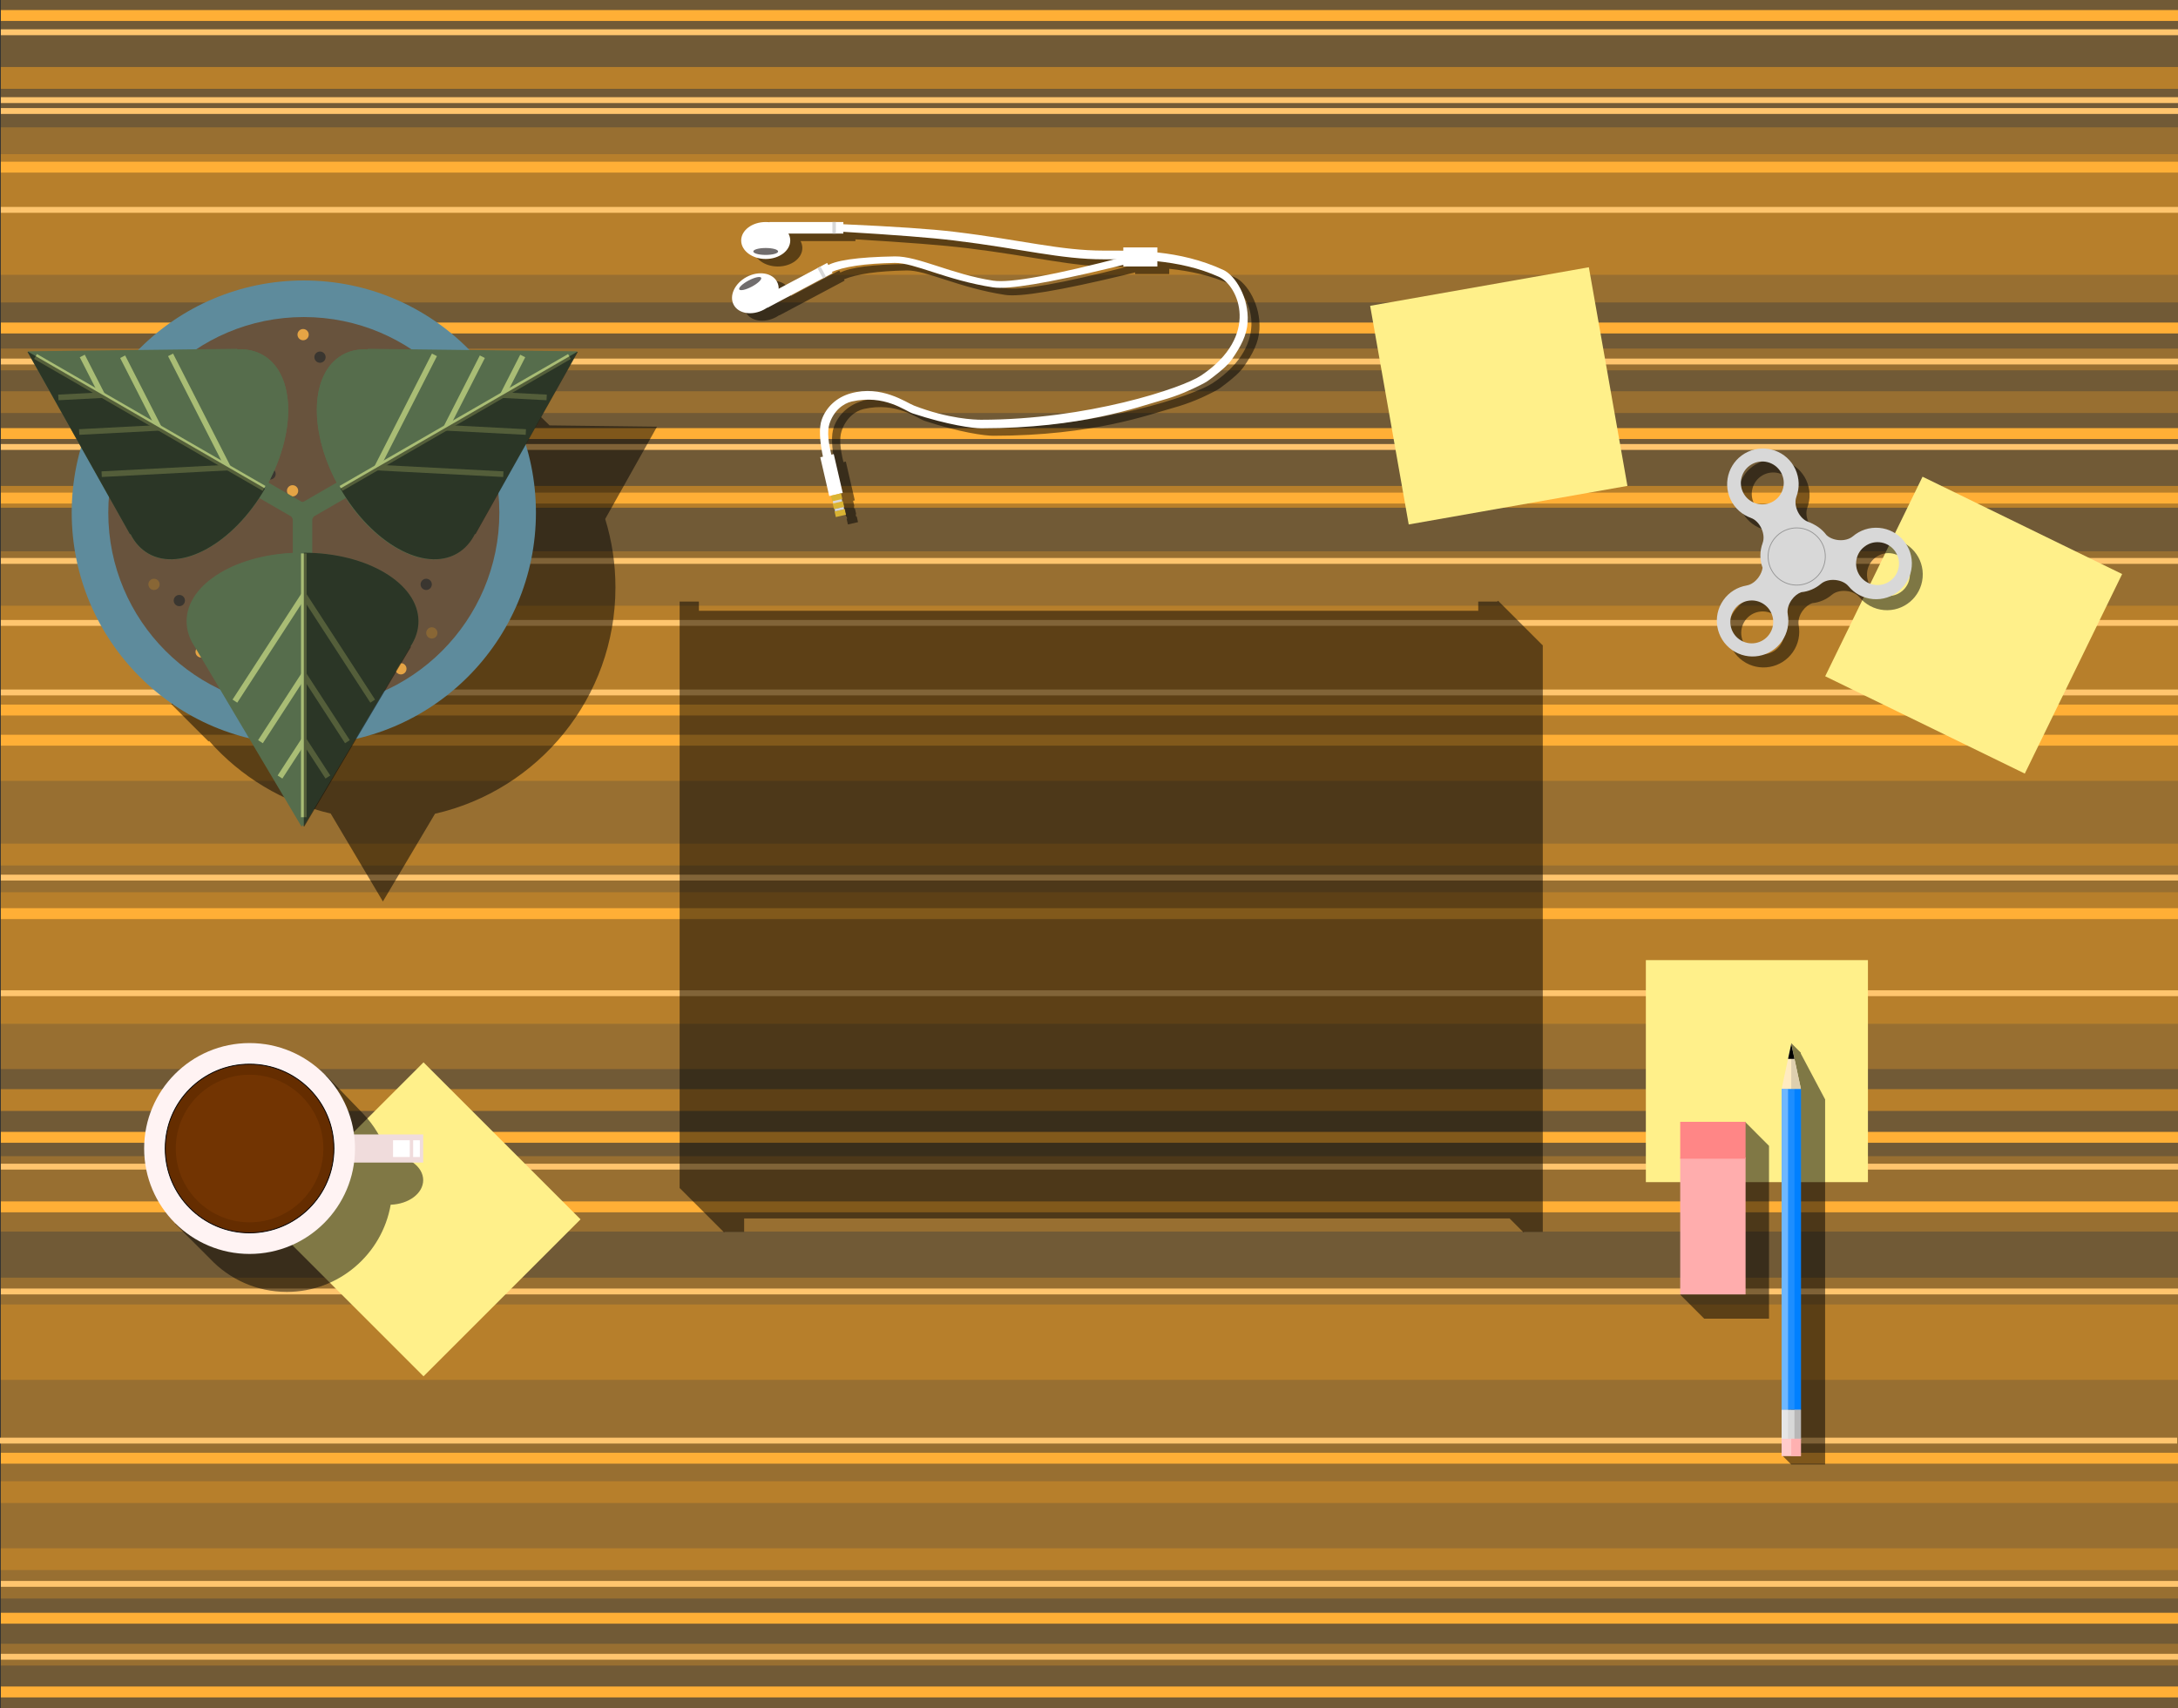 <?xml version="1.0" encoding="UTF-8"?>
<svg width="2599px" height="2039px" viewBox="0 0 2599 2039" version="1.1" xmlns="http://www.w3.org/2000/svg" xmlns:xlink="http://www.w3.org/1999/xlink">
    <rect x="0" y="0" width="2599" height="2039" fill="#333333" stroke="none"/>
    <!-- Generator: Sketch 54.1 (76490) - https://sketchapp.com -->
    <title>Group 15</title>
    <desc>Created with Sketch.</desc>
    <g id="Page-1" stroke="none" stroke-width="1" fill="none" fill-rule="evenodd">
        <g id="Artboard" transform="translate(-91, -291)">
            <g id="Group-15" transform="translate(55, 291)">
                <g id="Group" transform="translate(36, 0)">
                    <rect id="Rectangle" fill="#715A36" x="1" y="0" width="2598" height="2039"></rect>
                    <rect id="Rectangle" fill="#986F31" x="1" y="152" width="2598" height="209"></rect>
                    <rect id="Rectangle" fill="#986F31" x="1" y="1525" width="2598" height="383"></rect>
                    <rect id="Rectangle" fill="#986F31" x="1" y="658" width="2598" height="618"></rect>
                    <rect id="Rectangle" fill="#986F31" x="1" y="1380" width="2598" height="90"></rect>
                    <rect id="Rectangle" fill="#986F31" x="1" y="416" width="2598" height="26"></rect>
                    <rect id="Rectangle" fill="#B77F2B" x="1" y="1007" width="2598" height="26"></rect>
                    <rect id="Rectangle" fill="#B77F2B" x="1" y="580" width="2598" height="26"></rect>
                    <rect id="Rectangle" fill="#B77F2B" x="1" y="1300" width="2598" height="26"></rect>
                    <rect id="Rectangle" fill="#B77F2B" x="1" y="80" width="2598" height="26"></rect>
                    <rect id="Rectangle" fill="#B77F2B" x="1" y="1065" width="2598" height="157"></rect>
                    <rect id="Rectangle" fill="#B77F2B" x="1" y="723" width="2598" height="209"></rect>
                    <rect id="Rectangle" fill="#B77F2B" x="1" y="1557" width="2598" height="90"></rect>
                    <rect id="Rectangle" fill="#B77F2B" x="1" y="184" width="2598" height="144"></rect>
                    <rect id="Rectangle" fill="#B77F2B" x="1" y="1848" width="2598" height="26"></rect>
                    <rect id="Rectangle" fill="#B77F2B" x="1" y="1768" width="2598" height="26"></rect>
                    <rect id="Rectangle" fill="#986F31" x="1" y="467" width="2598" height="26"></rect>
                    <rect id="Rectangle" fill="#986F31" x="1" y="1962" width="2598" height="26"></rect>
                    <rect id="Rectangle" fill="#FFAF36" x="1" y="877" width="2598" height="13"></rect>
                    <rect id="Rectangle" fill="#FFAF36" x="1" y="1925" width="2598" height="13"></rect>
                    <rect id="Rectangle" fill="#FFAF36" x="1" y="2013" width="2598" height="13"></rect>
                    <rect id="Rectangle" fill="#FFAF36" x="1" y="1734" width="2598" height="13"></rect>
                    <rect id="Rectangle" fill="#FFAF36" x="1" y="1351" width="2598" height="13"></rect>
                    <rect id="Rectangle" fill="#FFAF36" x="1" y="841" width="2598" height="13"></rect>
                    <rect id="Rectangle" fill="#FFAF36" x="1" y="588" width="2598" height="13"></rect>
                    <rect id="Rectangle" fill="#FFAF36" x="1" y="193" width="2598" height="13"></rect>
                    <rect id="Rectangle" fill="#FFAF36" x="1" y="12" width="2598" height="13"></rect>
                    <rect id="Rectangle" fill="#FFAF36" x="1" y="385" width="2598" height="13"></rect>
                    <rect id="Rectangle" fill="#FFAF36" x="1" y="511" width="2598" height="13"></rect>
                    <rect id="Rectangle" fill="#FFAF36" x="1" y="1084" width="2598" height="13"></rect>
                    <rect id="Rectangle" fill="#FFAF36" x="1" y="1434" width="2598" height="13"></rect>
                    <rect id="Rectangle" fill="#FFC56E" x="1" y="1182" width="2598" height="7"></rect>
                    <rect id="Rectangle" fill="#FFC56E" x="1" y="1974" width="2598" height="7"></rect>
                    <rect id="Rectangle" fill="#FFC56E" x="1" y="1887" width="2598" height="7"></rect>
                    <rect id="Rectangle" fill="#FFC56E" x="1" y="1538" width="2598" height="7"></rect>
                    <rect id="Rectangle" fill="#FFC56E" x="0" y="1716" width="2598" height="7"></rect>
                    <rect id="Rectangle" fill="#FFC56E" x="1" y="1044" width="2598" height="7"></rect>
                    <rect id="Rectangle" fill="#FFC56E" x="1" y="428" width="2598" height="7"></rect>
                    <rect id="Rectangle" fill="#FFC56E" x="1" y="35" width="2598" height="7"></rect>
                    <rect id="Rectangle" fill="#FFC56E" x="1" y="129" width="2598" height="7"></rect>
                    <rect id="Rectangle" fill="#FFC56E" x="1" y="116" width="2598" height="7"></rect>
                    <rect id="Rectangle" fill="#FFC56E" x="1" y="247" width="2598" height="7"></rect>
                    <rect id="Rectangle" fill="#FFC56E" x="1" y="666" width="2598" height="7"></rect>
                    <rect id="Rectangle" fill="#FFC56E" x="1" y="740" width="2598" height="7"></rect>
                    <rect id="Rectangle" fill="#FFC56E" x="1" y="823" width="2598" height="7"></rect>
                    <rect id="Rectangle" fill="#FFC56E" x="1" y="1389" width="2598" height="7"></rect>
                    <rect id="Rectangle" fill="#FFC56E" x="1" y="530" width="2598" height="7"></rect>
                </g>
                <path d="M1822.627,718 L1823.627,717 L1876.627,770.024 L1877,770.024 L1877,1470.339 L1854.693,1470.339 L1854.033,1471 L1837.373,1454.332 L924,1454.332 L924,1470.339 L901,1470.339 L901,1470.033 L900.033,1471 L847.373,1418.316 L847,1418.316 L847,718 L870,718 L870,729.005 L1800,729.005 L1800,718 L1822.627,718 Z" id="Combined-Shape" fill="#000000" opacity="0.496"></path>
                <rect id="Rectangle" fill="#FFF08A" x="2000" y="1146" width="265" height="265"></rect>
                <rect id="Rectangle" fill="#FFF08A" transform="translate(2391.174, 746.174) rotate(26) translate(-2391.174, -746.174) " x="2258.674" y="613.674" width="265" height="265"></rect>
                <rect id="Rectangle" fill="#FFF08A" transform="translate(1824.495, 472.495) rotate(-10) translate(-1824.495, -472.495) " x="1691.995" y="339.995" width="265" height="265"></rect>
                <rect id="Rectangle" fill="#FFF08A" transform="translate(541.383, 1455.383) rotate(-45) translate(-541.383, -1455.383) " x="408.883" y="1322.883" width="265" height="265"></rect>
                <g id="Group-5" transform="translate(2133, 1245)">
                    <path d="M40.452,3.44506645e-11 L50.449,10.027 L50.543,9.977 L50.706,10.284 L51.951,11.533 L51.9,11.583 L51.9,12.538 L81,67.427 L80.904,67.478 L80.904,462.353 L80.954,462.404 L80.904,462.455 L80.904,502.949 L40.527,502.949 L40.477,503 L29.741,492.233 L40.452,492.233 L40.452,3.44542173e-11 Z M7.88702437e-13,462.379 L7.88702437e-13,49.016 L0,462.379 Z" id="Combined-Shape" fill-opacity="0.5" fill="#000000"></path>
                    <g id="Group-4" transform="translate(29, 1)">
                        <g id="Group-3" transform="translate(0, 53.645)">
                            <rect id="Rectangle" fill="#1D8EFF" x="0" y="0" width="23" height="383.178"></rect>
                            <rect id="Rectangle" fill="#6EB7FF" x="0" y="0" width="7.667" height="383.178"></rect>
                            <rect id="Rectangle" fill="#0080FF" x="15.333" y="0" width="7.667" height="383.178"></rect>
                        </g>
                        <polygon id="Triangle" fill="#FFEBC0" points="11.5 0 23 53.645 0 53.645"></polygon>
                        <path d="M11.5,53.645 L11.5,-2.48689958e-14 L23,53.645 L11.5,53.645 Z" id="Combined-Shape" fill="#DECFAE"></path>
                        <polygon id="Triangle" fill="#000000" points="11.5 7.46069873e-14 15.333 17.882 7.667 17.882"></polygon>
                        <rect id="Rectangle" fill="#D8D8D8" x="0" y="436.822" width="23" height="35.252"></rect>
                        <rect id="Rectangle" fill="#B8B7B7" x="15.333" y="436.822" width="7.667" height="35.252"></rect>
                        <rect id="Rectangle" fill="#E5E5E5" x="0" y="436.822" width="7.667" height="35.252"></rect>
                        <rect id="Rectangle" fill="#FFCBCB" x="0" y="471.308" width="23" height="20.692"></rect>
                        <rect id="Rectangle" fill="#FFB1B1" x="11.5" y="471.308" width="11.5" height="20.692"></rect>
                    </g>
                </g>
                <g id="Group-2" transform="translate(208, 1245)">
                    <g id="Group" transform="translate(0, 0)">
                        <path d="M290.601,134.263 C291.171,134.246 291.743,134.237 292.319,134.237 C314.786,134.237 333,147.384 333,163.602 C333,179.36 315.803,192.22 294.215,192.935 C283.901,252.057 232.335,297 170.275,297 C134.144,297 101.57,281.767 78.622,257.371 L36.907,215.646 L48.735,203.815 C45.944,193.399 44.456,182.45 44.456,171.153 C44.456,101.649 100.787,45.305 170.275,45.305 C182.389,45.305 194.103,47.018 205.189,50.214 L217.212,38.6 L260.913,83.864 L260.91,83.866 C274.446,97.924 284.743,115.123 290.601,134.263 Z" id="Combined-Shape" fill="#000000" opacity="0.499"></path>
                        <rect id="Rectangle" fill="#F0DCDC" x="205.504" y="109.068" width="127.496" height="33.559"></rect>
                        <ellipse id="Oval" fill="#FFF3F3" cx="125.819" cy="125.847" rx="125.819" ry="125.847"></ellipse>
                        <ellipse id="Oval" stroke="#000000" fill="#652D00" cx="125.819" cy="125.847" rx="100.655" ry="100.678"></ellipse>
                        <ellipse id="Oval" fill="#723402" cx="125.819" cy="125.847" rx="88.073" ry="88.093"></ellipse>
                    </g>
                    <rect id="Rectangle" fill="#FFFFFF" x="297" y="116" width="20" height="20"></rect>
                    <rect id="Rectangle" fill="#FFFFFF" x="321" y="116" width="8" height="20"></rect>
                </g>
                <g id="Group-6" transform="translate(900, 265)">
                    <path d="M531.228,45.319 C556.021,47.963 582.945,53.713 609.876,66.162 C624.099,72.737 640.593,99.198 638.876,128.27 C637.937,144.176 630.658,157.59 620.321,172.511 C615.288,179.776 606.791,186.791 599.746,192.239 C590.28,199.561 590.28,199.561 583.185,203.192 C571.944,208.946 556.4,216.194 536.17,221.762 C508.77,229.303 441.107,255.113 321.355,255.113 C311.347,255.113 282.191,251.377 239.498,237.375 C230.307,234.361 205.944,214.335 166.793,223.139 C156.671,225.416 145.126,234.088 140.098,250.114 C137.605,258.058 138.401,270.215 142.486,286.584 L145.333,285.926 L156.017,332.24 L154.005,332.705 L155.553,339.417 L154.883,339.572 L155.502,342.256 L156.173,342.102 L157.721,348.814 L157.051,348.969 L157.67,351.653 L158.341,351.499 L159.889,358.211 L147.816,361 L146.268,354.288 L146.939,354.133 L146.319,351.448 L145.649,351.603 L144.1,344.891 L144.771,344.736 L144.152,342.051 L143.481,342.206 L141.932,335.494 L139.92,335.959 L129.236,289.645 L132.399,288.914 C128.225,268.654 127.746,253.984 130.961,244.906 C136.288,229.866 148.634,218.197 165.417,213.455 C202.297,203.036 231.562,224.353 241.057,228.032 C282.209,243.979 314.099,244.906 320.94,244.906 C447.425,244.906 560.732,207.227 583.185,192.239 C654.391,144.707 627.788,84.971 604.887,74.539 C580.914,63.619 555.198,58.353 531.228,55.819 L531.228,62.043 L490.616,62.043 L490.616,60.108 C484.48,61.641 480.223,62.694 477.844,63.266 C400.719,81.807 353.259,89.717 335.463,86.995 C279.956,78.505 241.31,57.388 218.058,57.806 C183.679,58.424 158.694,61.967 143.101,68.436 L143.917,69.971 L66.122,111.367 L66.002,111.141 C64.793,111.975 63.515,112.754 62.172,113.469 C47.906,121.06 31.712,118.5 26,107.75 C20.289,97.001 27.224,82.133 41.49,74.542 C55.755,66.951 71.95,69.511 77.661,80.261 C79.032,82.842 79.675,85.66 79.661,88.559 L137.454,57.806 L138.785,60.311 C150.484,54.173 176.908,50.743 218.058,50.021 C245.914,49.532 285.799,71.387 335.463,78.965 C354.536,81.875 402.821,73.383 480.318,53.488 C475.687,53.475 471.317,53.489 467.254,53.489 C415.151,53.489 371.542,41.131 288.932,31.044 C261.927,27.746 217.873,24.294 156.77,20.688 L156.77,22.777 L91.316,22.777 C92.687,25.33 93.442,28.121 93.442,31.044 C93.442,43.218 80.345,53.088 64.188,53.088 C48.031,53.088 34.933,43.218 34.933,31.044 C34.933,18.869 48.031,9 64.188,9 C65.709,9 67.203,9.088 68.662,9.256 L68.662,9 L156.77,9 L156.77,11.65 C217.529,14.358 261.583,17.358 288.932,20.648 C370.325,30.439 415.052,43.108 467.254,43.108 C474.461,43.108 482.288,43.054 490.616,43.15 L490.616,39.31 L531.228,39.31 L531.228,45.319 Z" id="Combined-Shape" fill="#000000" opacity="0.5"></path>
                    <g id="Group-5" transform="translate(0, 0)">
                        <g id="Group-4">
                            <g id="Group-2" transform="translate(20.451, 0)">
                                <rect id="Rectangle" fill="#FFFFFF" x="33.752" y="0" width="88.168" height="13.783"></rect>
                                <ellipse id="Oval" fill="#FFFFFF" cx="29.275" cy="22.053" rx="29.275" ry="22.053"></ellipse>
                                <ellipse id="Oval" fill="#716D6D" cx="29.275" cy="35.147" rx="14.81" ry="4.135"></ellipse>
                            </g>
                            <rect id="Rectangle" fill="#D8D8D8" x="129.284" y="0" width="4.133" height="13.783"></rect>
                            <g id="Group" transform="translate(65.163, 69.745) scale(1, -1) rotate(28) translate(-65.163, -69.745) translate(4.163, 47.245)">
                                <rect id="Rectangle" fill="#FFFFFF" x="33.752" y="0" width="88.168" height="13.783"></rect>
                                <ellipse id="Oval" fill="#FFFFFF" cx="29.275" cy="22.053" rx="29.275" ry="22.053"></ellipse>
                                <ellipse id="Oval" fill="#716D6D" cx="29.275" cy="35.147" rx="14.81" ry="4.135"></ellipse>
                                <rect id="Rectangle" fill="#D8D8D8" x="108.833" y="0" width="4.133" height="13.783"></rect>
                            </g>
                            <path d="M141.683,2.62 C202.84,5.338 247.154,8.349 274.624,11.653 C356.073,21.448 400.831,34.123 453.069,34.123 C489.846,34.123 542.803,32.699 595.789,57.186 C610.021,63.763 626.527,90.236 624.809,119.32 C623.869,135.233 616.585,148.653 606.241,163.58 C601.204,170.848 592.702,177.866 585.652,183.317 C576.179,190.641 576.179,190.641 569.079,194.274 C557.831,200.03 542.276,207.281 522.032,212.852 C494.614,220.396 426.904,246.217 307.069,246.217 C297.055,246.217 267.879,242.479 225.157,228.472 C215.96,225.456 191.579,205.422 152.402,214.23 C142.273,216.507 130.72,225.183 125.688,241.216 C122.965,249.891 124.164,263.588 129.284,282.306 L118.612,282.995 C113.862,261.187 113.173,245.524 116.545,236.006 C121.876,220.959 134.23,209.285 151.024,204.542 C187.93,194.118 217.216,215.444 226.717,219.125 C267.897,235.078 299.808,236.006 306.654,236.006 C433.226,236.006 546.611,198.311 569.079,183.317 C640.334,135.765 613.713,76.003 590.796,65.566 C542.441,43.546 486.994,44.507 453.069,44.507 C400.93,44.507 357.291,32.145 274.624,22.053 C247.499,18.742 203.186,15.275 141.683,11.653 L141.683,2.62 Z" id="Rectangle" fill="#FFFFFF"></path>
                            <path d="M121.603,53.033 C131.501,45.823 158.867,41.825 203.702,41.038 C231.577,40.549 271.489,62.414 321.188,69.995 C341.348,73.07 394.123,63.417 479.514,41.038 L500.935,44.976 C480.883,50.032 468.461,53.136 463.667,54.289 C386.488,72.838 338.995,80.751 321.188,78.028 C265.643,69.535 226.97,48.409 203.702,48.827 C168.203,49.465 142.712,53.218 127.23,60.088 L121.603,53.033 Z" id="Rectangle" fill="#FFFFFF"></path>
                            <g id="Group-3" transform="translate(131.42, 314.902) rotate(-13) translate(-131.42, -314.902) translate(122.92, 277.902)">
                                <rect id="Rectangle" fill="#FFFFFF" x="0" y="0" width="16.532" height="47.552"></rect>
                                <rect id="Rectangle" fill="#DAB433" x="2.066" y="47.552" width="12.399" height="6.892"></rect>
                                <rect id="Rectangle" fill="#DAB433" x="2.066" y="66.849" width="12.399" height="6.892"></rect>
                                <rect id="Rectangle" fill="#DAB433" x="2.066" y="57.2" width="12.399" height="6.892"></rect>
                                <rect id="Rectangle" fill="#D8D8D8" x="2.755" y="54.444" width="11.021" height="2.757"></rect>
                                <rect id="Rectangle" fill="#D8D8D8" x="2.755" y="64.092" width="11.021" height="2.757"></rect>
                            </g>
                        </g>
                        <rect id="Rectangle" fill="#FFFFFF" x="476.447" y="30.323" width="40.64" height="22.742"></rect>
                    </g>
                </g>
                <g id="Group-11" transform="translate(0, 301)">
                    <path d="M249.017,530.889 C228.119,491.93 216.266,447.394 216.266,400.09 C216.266,372.639 220.257,346.12 227.691,321.083 L163.99,207.579 L295.617,205.975 C345.893,154.765 415.905,123 493.336,123 C538.864,123 581.827,133.982 619.722,153.441 L629.171,143.992 L673.698,188.522 L673.041,189.178 C679.565,194.743 685.827,200.605 691.808,206.744 L820.01,208.306 L758.188,318.461 L758.188,318.461 C766.131,344.266 770.407,371.679 770.407,400.09 C770.407,531.892 678.389,642.201 555.096,670.27 L492.916,775 L430.605,670.047 C373.462,656.82 323.09,625.914 285.56,583.403 L284.931,584.032 L240.404,539.502 L249.017,530.889 Z" id="Combined-Shape" fill="#000000" opacity="0.502"></path>
                    <g id="Group-10" transform="translate(0, 0)">
                        <g id="Group-7" transform="translate(121.569, 33.765)">
                            <ellipse id="Oval" fill="#5E8B9C" cx="276.977" cy="277.087" rx="276.977" ry="277.087"></ellipse>
                            <ellipse id="Oval" fill="#68533D" cx="276.977" cy="277.087" rx="233.332" ry="233.425"></ellipse>
                            <ellipse id="Oval" fill="#3A3630" cx="128.416" cy="382.044" rx="6.715" ry="6.717"></ellipse>
                            <ellipse id="Oval" fill="#3A3630" cx="193.884" cy="463.491" rx="6.715" ry="6.717"></ellipse>
                            <ellipse id="Oval" fill="#3A3630" cx="236.689" cy="230.906" rx="6.715" ry="6.717"></ellipse>
                            <ellipse id="Oval" fill="#3A3630" cx="58.753" cy="237.623" rx="6.715" ry="6.717"></ellipse>
                            <ellipse id="Oval" fill="#3A3630" cx="147.721" cy="130.987" rx="6.715" ry="6.717"></ellipse>
                            <ellipse id="Oval" fill="#3A3630" cx="270.262" cy="343.42" rx="6.715" ry="6.717"></ellipse>
                            <ellipse id="Oval" fill="#3A3630" cx="423.019" cy="362.732" rx="6.715" ry="6.717"></ellipse>
                            <ellipse id="Oval" fill="#3A3630" cx="452.395" cy="149.459" rx="6.715" ry="6.717"></ellipse>
                            <ellipse id="Oval" fill="#3A3630" cx="399.518" cy="217.471" rx="6.715" ry="6.717"></ellipse>
                            <ellipse id="Oval" fill="#3A3630" cx="296.281" cy="91.523" rx="6.715" ry="6.717"></ellipse>
                            <ellipse id="Oval" fill="#3A3630" cx="333.211" cy="156.176" rx="6.715" ry="6.717"></ellipse>
                            <ellipse id="Oval" fill="#3A3630" cx="352.516" cy="407.234" rx="6.715" ry="6.717"></ellipse>
                            <ellipse id="Oval" fill="#886635" cx="289.567" cy="463.491" rx="6.715" ry="6.717"></ellipse>
                            <ellipse id="Oval" fill="#886635" cx="429.734" cy="420.668" rx="6.715" ry="6.717"></ellipse>
                            <ellipse id="Oval" fill="#886635" cx="476.736" cy="283.804" rx="6.715" ry="6.717"></ellipse>
                            <ellipse id="Oval" fill="#886635" cx="392.803" cy="149.459" rx="6.715" ry="6.717"></ellipse>
                            <ellipse id="Oval" fill="#886635" cx="214.027" cy="91.523" rx="6.715" ry="6.717"></ellipse>
                            <ellipse id="Oval" fill="#886635" cx="339.926" cy="244.34" rx="6.715" ry="6.717"></ellipse>
                            <ellipse id="Oval" fill="#886635" cx="98.201" cy="193.961" rx="6.715" ry="6.717"></ellipse>
                            <ellipse id="Oval" fill="#886635" cx="175.419" cy="270.37" rx="6.715" ry="6.717"></ellipse>
                            <ellipse id="Oval" fill="#886635" cx="98.201" cy="362.732" rx="6.715" ry="6.717"></ellipse>
                            <ellipse id="Oval" fill="#886635" cx="229.975" cy="395.479" rx="6.715" ry="6.717"></ellipse>
                            <ellipse id="Oval" fill="#E5A445" cx="309.71" cy="388.761" rx="6.715" ry="6.717"></ellipse>
                            <ellipse id="Oval" fill="#E5A445" cx="392.803" cy="463.491" rx="6.715" ry="6.717"></ellipse>
                            <ellipse id="Oval" fill="#E5A445" cx="409.59" cy="290.521" rx="6.715" ry="6.717"></ellipse>
                            <ellipse id="Oval" fill="#E5A445" cx="416.304" cy="117.552" rx="6.715" ry="6.717"></ellipse>
                            <ellipse id="Oval" fill="#E5A445" cx="111.63" cy="283.804" rx="6.715" ry="6.717"></ellipse>
                            <ellipse id="Oval" fill="#E5A445" cx="263.548" cy="251.058" rx="6.715" ry="6.717"></ellipse>
                            <ellipse id="Oval" fill="#E5A445" cx="193.884" cy="156.176" rx="6.715" ry="6.717"></ellipse>
                            <ellipse id="Oval" fill="#E5A445" cx="154.436" cy="443.339" rx="6.715" ry="6.717"></ellipse>
                            <ellipse id="Oval" fill="#E5A445" cx="276.137" cy="64.654" rx="6.715" ry="6.717"></ellipse>
                        </g>
                        <g id="Group-8" transform="translate(0, 0)" fill="#566D4C">
                            <path d="M271.364,470.807 C265.151,461.455 261.736,451.256 261.736,440.579 C261.736,395.365 322.988,358.712 398.546,358.712 C474.104,358.712 535.355,395.365 535.355,440.579 C535.355,451.378 531.861,461.69 525.512,471.129 L398.126,685.759 L270.549,470.807 L271.364,470.807 Z" id="Combined-Shape"></path>
                            <path d="M83.488,149.039 C77.276,139.687 73.86,129.488 73.86,118.812 C73.86,73.598 135.112,36.945 210.67,36.945 C286.228,36.945 347.48,73.598 347.48,118.812 C347.48,129.611 343.985,139.922 337.636,149.362 L210.251,363.991 L82.673,149.039 L83.488,149.039 Z" id="Combined-Shape" transform="translate(210.67, 200.468) rotate(120) translate(-210.67, -200.468) "></path>
                            <path d="M456.148,149.039 C449.935,139.687 446.52,129.488 446.52,118.812 C446.52,73.598 507.772,36.945 583.33,36.945 C658.888,36.945 720.14,73.598 720.14,118.812 C720.14,129.611 716.645,139.922 710.296,149.362 L582.91,363.991 L455.333,149.039 L456.148,149.039 Z" id="Combined-Shape" transform="translate(583.33, 200.468) rotate(240) translate(-583.33, -200.468) "></path>
                            <rect id="Rectangle" x="388.474" y="310.852" width="20.144" height="67.173"></rect>
                            <polygon id="Rectangle" transform="translate(363.832, 291.03) rotate(120) translate(-363.832, -291.03) " points="353.763 257.455 373.913 257.452 373.901 324.604 353.751 324.608"></polygon>
                            <polygon id="Rectangle" transform="translate(432.657, 291.03) rotate(240) translate(-432.657, -291.03) " points="422.576 257.452 442.726 257.455 442.737 324.608 422.588 324.604"></polygon>
                            <ellipse id="Oval" cx="398.546" cy="310.852" rx="12.59" ry="12.595"></ellipse>
                        </g>
                        <g id="Group-8" transform="translate(397, 343) scale(-1, 1) translate(-397, -343) " fill="#566D4C">
                            <path d="M271.364,470.807 C265.151,461.455 261.736,451.256 261.736,440.579 C261.736,395.365 322.988,358.712 398.546,358.712 C474.104,358.712 535.355,395.365 535.355,440.579 C535.355,451.378 531.861,461.69 525.512,471.129 L398.126,685.759 L270.549,470.807 L271.364,470.807 Z" id="Combined-Shape"></path>
                            <path d="M83.488,149.039 C77.276,139.687 73.86,129.488 73.86,118.812 C73.86,73.598 135.112,36.945 210.67,36.945 C286.228,36.945 347.48,73.598 347.48,118.812 C347.48,129.611 343.985,139.922 337.636,149.362 L210.251,363.991 L82.673,149.039 L83.488,149.039 Z" id="Combined-Shape" transform="translate(210.67, 200.468) rotate(120) translate(-210.67, -200.468) "></path>
                            <path d="M456.148,149.039 C449.935,139.687 446.52,129.488 446.52,118.812 C446.52,73.598 507.772,36.945 583.33,36.945 C658.888,36.945 720.14,73.598 720.14,118.812 C720.14,129.611 716.645,139.922 710.296,149.362 L582.91,363.991 L455.333,149.039 L456.148,149.039 Z" id="Combined-Shape" transform="translate(583.33, 200.468) rotate(240) translate(-583.33, -200.468) "></path>
                            <rect id="Rectangle" x="388.474" y="310.852" width="20.144" height="67.173"></rect>
                            <polygon id="Rectangle" transform="translate(363.832, 291.03) rotate(120) translate(-363.832, -291.03) " points="353.763 257.455 373.913 257.452 373.901 324.604 353.751 324.608"></polygon>
                            <polygon id="Rectangle" transform="translate(432.657, 291.03) rotate(240) translate(-432.657, -291.03) " points="422.576 257.452 442.726 257.455 442.737 324.608 422.588 324.604"></polygon>
                            <ellipse id="Oval" cx="398.546" cy="310.852" rx="12.59" ry="12.595"></ellipse>
                        </g>
                        <g id="Group-9" transform="translate(313.19, 359.552)" fill="#A9BD75">
                            <rect id="Rectangle" x="81.998" y="0" width="6.715" height="314.871"></rect>
                            <polygon id="Rectangle" transform="translate(44.484, 112.58) rotate(33) translate(-44.484, -112.58) " points="41.113 36.599 47.828 36.6 47.856 188.56 41.14 188.559"></polygon>
                            <polygon id="Rectangle" transform="translate(126.184, 112.58) scale(-1, 1) rotate(33) translate(-126.184, -112.58) " points="122.812 36.599 129.528 36.6 129.555 188.56 122.84 188.559"></polygon>
                            <polygon id="Rectangle" transform="translate(111.099, 184.223) scale(-1, 1) rotate(33) translate(-111.099, -184.223) " points="107.732 135.947 114.448 135.949 114.465 232.498 107.75 232.497"></polygon>
                            <polygon id="Rectangle" transform="translate(59.9, 184.223) rotate(33) translate(-59.9, -184.223) " points="56.533 135.947 63.249 135.949 63.266 232.498 56.551 232.497"></polygon>
                            <polygon id="Rectangle" transform="translate(71.557, 244.354) rotate(33) translate(-71.557, -244.354) " points="68.194 217.487 74.91 217.488 74.919 271.22 68.204 271.219"></polygon>
                            <polygon id="Rectangle" transform="translate(99.442, 244.354) scale(-1, 1) rotate(33) translate(-99.442, -244.354) " points="96.079 217.487 102.795 217.488 102.804 271.22 96.089 271.219"></polygon>
                        </g>
                        <g id="Group-9" transform="translate(214.633, 203.318) rotate(120) translate(-214.633, -203.318) translate(129.133, 45.818)" fill="#A9BD75">
                            <rect id="Rectangle" x="81.998" y="0" width="6.715" height="314.871"></rect>
                            <polygon id="Rectangle" transform="translate(44.484, 112.58) rotate(33) translate(-44.484, -112.58) " points="41.113 36.599 47.828 36.6 47.856 188.56 41.14 188.559"></polygon>
                            <polygon id="Rectangle" transform="translate(126.184, 112.58) scale(-1, 1) rotate(33) translate(-126.184, -112.58) " points="122.812 36.599 129.528 36.6 129.555 188.56 122.84 188.559"></polygon>
                            <polygon id="Rectangle" transform="translate(111.099, 184.223) scale(-1, 1) rotate(33) translate(-111.099, -184.223) " points="107.732 135.947 114.448 135.949 114.465 232.498 107.75 232.497"></polygon>
                            <polygon id="Rectangle" transform="translate(59.9, 184.223) rotate(33) translate(-59.9, -184.223) " points="56.533 135.947 63.249 135.949 63.266 232.498 56.551 232.497"></polygon>
                            <polygon id="Rectangle" transform="translate(71.557, 244.354) rotate(33) translate(-71.557, -244.354) " points="68.194 217.487 74.91 217.488 74.919 271.22 68.204 271.219"></polygon>
                            <polygon id="Rectangle" transform="translate(99.442, 244.354) scale(-1, 1) rotate(33) translate(-99.442, -244.354) " points="96.079 217.487 102.795 217.488 102.804 271.22 96.089 271.219"></polygon>
                        </g>
                        <g id="Group-9" transform="translate(579.319, 203.318) scale(-1, 1) rotate(120) translate(-579.319, -203.318) translate(493.819, 45.818)" fill="#A9BD75">
                            <rect id="Rectangle" x="81.998" y="0" width="6.715" height="314.871"></rect>
                            <polygon id="Rectangle" transform="translate(44.484, 112.58) rotate(33) translate(-44.484, -112.58) " points="41.113 36.599 47.828 36.6 47.856 188.56 41.14 188.559"></polygon>
                            <polygon id="Rectangle" transform="translate(126.184, 112.58) scale(-1, 1) rotate(33) translate(-126.184, -112.58) " points="122.812 36.599 129.528 36.6 129.555 188.56 122.84 188.559"></polygon>
                            <polygon id="Rectangle" transform="translate(111.099, 184.223) scale(-1, 1) rotate(33) translate(-111.099, -184.223) " points="107.732 135.947 114.448 135.949 114.465 232.498 107.75 232.497"></polygon>
                            <polygon id="Rectangle" transform="translate(59.9, 184.223) rotate(33) translate(-59.9, -184.223) " points="56.533 135.947 63.249 135.949 63.266 232.498 56.551 232.497"></polygon>
                            <polygon id="Rectangle" transform="translate(71.557, 244.354) rotate(33) translate(-71.557, -244.354) " points="68.194 217.487 74.91 217.488 74.919 271.22 68.204 271.219"></polygon>
                            <polygon id="Rectangle" transform="translate(99.442, 244.354) scale(-1, 1) rotate(33) translate(-99.442, -244.354) " points="96.079 217.487 102.795 217.488 102.804 271.22 96.089 271.219"></polygon>
                        </g>
                        <path d="M535.355,358.712 L535.355,685.052 L534.936,685.759 L407.359,470.807 L408.174,470.807 L408.174,470.807 C401.961,461.455 398.546,451.256 398.546,440.579 C398.546,395.365 459.797,358.712 535.355,358.712 Z" id="Combined-Shape" fill="#000000" opacity="0.5" transform="translate(466.951, 522.236) scale(-1, 1) translate(-466.951, -522.236) "></path>
                        <path d="M686.357,96.073 L686.357,422.412 L685.937,423.119 L558.36,208.167 L559.175,208.167 L559.175,208.167 C552.962,198.815 549.547,188.616 549.547,177.939 C549.547,132.726 610.799,96.073 686.357,96.073 Z" id="Combined-Shape" fill="#000000" opacity="0.5" transform="translate(617.952, 259.596) scale(-1, -1) rotate(60) translate(-617.952, -259.596) "></path>
                        <path d="M244.873,96.073 L244.873,422.412 L244.453,423.119 L116.876,208.167 L117.691,208.167 L117.691,208.167 C111.478,198.815 108.063,188.616 108.063,177.939 C108.063,132.726 169.315,96.073 244.873,96.073 Z" id="Combined-Shape" fill="#000000" opacity="0.5" transform="translate(176.468, 259.596) scale(1, -1) rotate(60) translate(-176.468, -259.596) "></path>
                    </g>
                </g>
                <g id="Group-13" transform="translate(1999, 517)">
                    <path d="M155.357,190.591 C146.721,184.584 140.915,175.835 138.442,166.222 L138.4,166.197 C137.162,161.328 133.117,156.25 127.172,152.818 C121.228,149.386 114.808,148.422 109.972,149.784 L109.93,149.76 C99.275,152.729 87.481,151.579 77.145,145.612 C56.741,133.831 49.75,107.738 61.532,87.332 C73.314,66.925 99.406,59.933 119.811,71.714 C130.146,77.681 137.04,87.32 139.796,98.032 L139.837,98.056 C141.076,102.925 145.12,108.003 151.065,111.435 C157.01,114.867 163.429,115.831 168.266,114.469 L168.307,114.493 C170.68,113.832 173.109,113.375 175.566,113.13 C177.614,112.828 179.709,112.672 181.841,112.672 C186.554,112.672 191.088,113.436 195.327,114.847 C199.905,115.576 205.536,114.472 210.796,111.435 C216.741,108.003 220.785,102.925 222.024,98.056 L222.065,98.032 C224.821,87.32 231.715,77.681 242.05,71.714 C262.455,59.933 288.547,66.925 300.329,87.332 C312.111,107.738 305.12,133.831 284.715,145.612 C274.38,151.579 262.586,152.729 251.931,149.76 L251.889,149.784 C247.053,148.422 240.633,149.386 234.688,152.818 C228.744,156.25 224.699,161.328 223.461,166.197 L223.419,166.222 C221.285,174.517 216.669,182.169 209.895,187.97 C207.333,191.549 205.734,196.628 205.734,202.261 C205.734,209.126 208.109,215.167 211.707,218.674 L211.707,218.723 C219.606,226.465 224.506,237.255 224.506,249.189 C224.506,272.751 205.404,291.851 181.841,291.851 C158.278,291.851 139.176,272.751 139.176,249.189 C139.176,237.255 144.077,226.465 151.976,218.723 L151.976,218.674 C155.573,215.167 157.949,209.126 157.949,202.261 C157.949,197.89 156.986,193.853 155.357,190.591 Z M181.841,276.493 C195.979,276.493 207.44,265.032 207.44,250.896 C207.44,236.759 195.979,225.299 181.841,225.299 C167.703,225.299 156.242,236.759 156.242,250.896 C156.242,265.032 167.703,276.493 181.841,276.493 Z M287.028,95.011 C279.959,82.767 264.304,78.572 252.061,85.64 C239.818,92.708 235.624,108.364 242.693,120.608 C249.762,132.852 265.417,137.047 277.66,129.979 C289.903,122.91 294.097,107.255 287.028,95.011 Z M74.832,95.011 C67.764,107.255 71.958,122.91 84.201,129.979 C96.443,137.047 112.099,132.852 119.168,120.608 C126.237,108.364 122.043,92.708 109.8,85.64 C97.557,78.572 81.901,82.767 74.832,95.011 Z" id="Combined-Shape" fill="#000000" opacity="0.504" transform="translate(180.93, 178.921) rotate(35) translate(-180.93, -178.921) "></path>
                    <g id="Group-12" transform="translate(168.471, 165.685) rotate(35) translate(-168.471, -165.685) translate(42.971, 52.185)" fill="#D8D8D8">
                        <path d="M99.554,125.597 C90.919,119.591 85.113,110.841 82.639,101.228 L82.597,101.204 C81.359,96.334 77.315,91.256 71.37,87.824 C65.425,84.392 59.005,83.428 54.169,84.791 L54.127,84.766 C43.473,87.736 31.678,86.585 21.343,80.618 C0.938,68.837 -6.052,42.744 5.729,22.338 C17.511,1.932 43.603,-5.061 64.008,6.72 C74.343,12.687 81.237,22.326 83.993,33.038 L84.035,33.062 C85.273,37.931 89.317,43.009 95.262,46.441 C101.207,49.874 107.627,50.837 112.463,49.475 L112.505,49.499 C114.877,48.838 117.307,48.381 119.764,48.136 C121.812,47.834 123.907,47.678 126.039,47.678 C130.751,47.678 135.286,48.442 139.524,49.853 C144.102,50.582 149.733,49.478 154.993,46.441 C160.938,43.009 164.982,37.931 166.221,33.062 L166.263,33.038 C169.019,22.326 175.912,12.687 186.248,6.72 C206.653,-5.061 232.745,1.932 244.526,22.338 C256.308,42.744 249.318,68.837 228.913,80.618 C218.577,86.585 206.783,87.736 196.128,84.766 L196.086,84.791 C191.25,83.428 184.831,84.392 178.886,87.824 C172.941,91.256 168.897,96.334 167.658,101.204 L167.616,101.228 C165.482,109.523 160.867,117.175 154.093,122.976 C151.531,126.555 149.931,131.634 149.931,137.267 C149.931,144.132 152.306,150.173 155.904,153.681 L155.904,153.729 C163.803,161.472 168.704,172.261 168.704,184.195 C168.704,207.757 149.602,226.857 126.039,226.857 C102.475,226.857 83.374,207.757 83.374,184.195 C83.374,172.261 88.274,161.472 96.173,153.729 L96.173,153.681 C99.771,150.173 102.146,144.132 102.146,137.267 C102.146,132.896 101.183,128.859 99.554,125.597 Z M126.039,211.499 C140.177,211.499 151.638,200.039 151.638,185.902 C151.638,171.765 140.177,160.305 126.039,160.305 C111.901,160.305 100.44,171.765 100.44,185.902 C100.44,200.039 111.901,211.499 126.039,211.499 Z M231.226,30.017 C224.157,17.773 208.501,13.578 196.259,20.646 C184.016,27.715 179.821,43.37 186.89,55.614 C193.959,67.858 209.615,72.053 221.858,64.985 C234.1,57.917 238.295,42.261 231.226,30.017 Z M19.03,30.017 C11.961,42.261 16.155,57.917 28.398,64.985 C40.641,72.053 56.296,67.858 63.365,55.614 C70.434,43.37 66.24,27.715 53.997,20.646 C41.754,13.578 26.099,17.773 19.03,30.017 Z" id="Combined-Shape"></path>
                        <ellipse id="Oval" stroke="#979797" cx="125.185" cy="91.193" rx="34.132" ry="34.129"></ellipse>
                    </g>
                </g>
                <g id="eraser" transform="translate(2041, 1338)">
                    <path d="M28.654,178.595 L28.654,29.694 L48.675,29.694 L77.329,1 L106,29.712 L105.964,29.747 L105.964,235.964 L28.707,235.964 L28.671,236 L-4.64694949e-12,207.288 L28.654,178.595 Z" id="Combined-Shape" fill="#000000" opacity="0.498"></path>
                    <g id="Group-14">
                        <rect id="Rectangle" fill="#FFADAD" x="0" y="43.465" width="78" height="163.535"></rect>
                        <rect id="Rectangle" fill="#FF8686" x="0" y="1" width="78" height="44.008"></rect>
                    </g>
                </g>
            </g>
        </g>
    </g>
</svg>